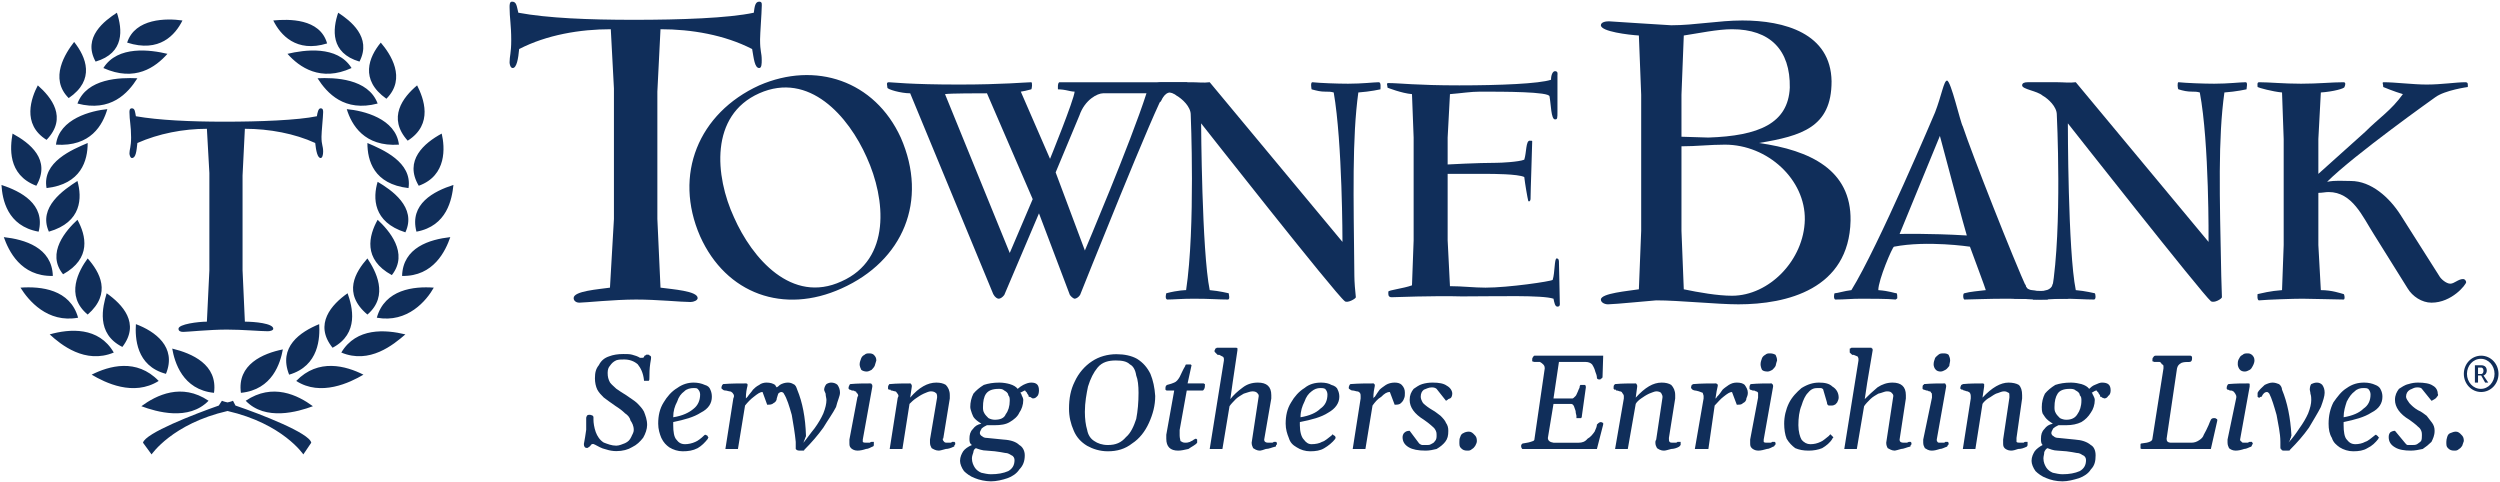 <svg version="1.2" xmlns="http://www.w3.org/2000/svg" viewBox="0 0 1514 292" width="1514" height="292">
	<title>investor-presentation-4q22-(final)-1-pdf-svg</title>
	<defs>
		<clipPath clipPathUnits="userSpaceOnUse" id="cp1">
			<path d="m-4685.99-3346.03h6637.47v3963.54h-6637.47z"/>
		</clipPath>
	</defs>
	<style>
		.s0 { fill: #102e5a } 
	</style>
	<g id="Clip-Path: Page 1" clip-path="url(#cp1)">
		<g id="Page 1">
			<path id="Path 5" fill-rule="evenodd" class="s0" d="m1220.3 180.9c-2.9 0 0.9-5.7 1.4-6.7 0.9-1.9 4.8-1.9 4.8-1.9 0.5 1.9 0.9 3.9 9.5 3.9 3.9 0 6.7-1.5 7.2-4.4 0-0.9 12.9 9.1 8.6 9.1-8.6 0-10 0.5-15.8 0.5-5.2 0-10-0.5-15.7-0.5zm-521.7-125.9l9.6-3.3 10.1 3.3-2.4 4.8c0 0-3.9-3.8-7.2-3.8-3.8 0-5.8 5.8-5.8 5.8zm-343.6 205.3q0-4.3 0-7.2c0-0.5 0.5-1.4 0.5-1.4 0.5-0.5 1-0.5 1.5-0.5 0.4 0 0.9 0 1.9 0.5 0 0 0.5 0.5 0.5 0.9v1.5c0 1.9 0.4 4.8 1.4 7.6 0.9 2.4 2.4 4.8 4.8 6.3 2.4 0.9 4.8 1.9 7.6 1.9 1.9 0 3.9-1 5.3-1.5 1.9-0.9 2.9-1.9 3.8-3.8 0.5-1.4 1.5-2.4 1.5-4.3 0-2.4-1-4.3-2-5.7-0.4-2-1.9-3.4-3.3-4.3q-2.2-2.2-5.7-4.4c-3.4-2.3-5.3-3.8-7.2-5.2-1.5-1.5-2.9-2.9-3.9-4.8-0.9-1.9-1.4-4.3-1.4-6.7 0-3.4 0.5-5.8 2.4-8.1q1.9-3.9 6.2-5.3 3.6-1.4 8.6-1.4c2 0 3.9 0 5.3 0.4 1.9 0.5 3.4 1 4.8 1.9q0 0 1.4 0c0 0 0.5 0 1-0.4 0 0 0-0.5 0.5-1 0.4 0 0.4 0 0.9-0.5 0 0 0.5 0 1 0 0.5 0 0.9 0 0.9 0.5 0.5 0 1 0.5 1 1 0 0.4 0 1.4-0.5 3.8-0.5 3.3-0.5 6.2-0.5 8.1 0 1.5 0 2-0.4 2.4-0.5 0-0.5 0-1.5 0q-0.7 0-1.4 0v-0.4c-0.5-4.4-1.9-7.2-3.8-9.6q-3.4-2.9-8.2-2.9c-1.9 0-3.3 0-4.8 0.5-1.9 0.9-2.8 1.9-3.8 3.3q-1.4 1.5-1.4 4.3c0 2.4 0.4 3.9 1.4 5.8 1 1.4 2.4 2.4 3.8 3.8 1.5 1 3.4 2.4 5.8 3.8 2.8 2 5.2 3.4 6.7 4.8 1.9 1.9 3.3 3.4 4.3 5.3 0.9 2.4 1.9 4.8 1.9 8.1 0 2.4-1 5.3-2.4 7.7-1.9 2.4-3.8 4.3-6.7 5.7-2.4 1.5-5.7 2.4-9.6 2.4-1.9 0-4.3-0.4-5.7-0.9q-2.9-0.7-4.3-1.5c-1-0.4-2.4-1.4-3.8-1.9h-0.5c0 0-0.5 0-1 0.5-0.5 1-0.9 1-1.4 1.4 0 0-0.5 0.5-1 0.5q-1.9 0-1.9-2.4c0.5-2.4 1-5.7 1.4-8.6z"/>
			<path id="Path 6" fill-rule="evenodd" class="s0" d="m431.1 240.3q0-2.4-0.9-4.3c-0.5-1.4-1.5-2.4-3.4-2.9-1.9-0.9-4.3-1.4-6.7-1.4-3.3 0-6.7 0.9-10 3.3-3.4 2-6.2 5.3-8.2 8.7-2.4 3.8-3.3 8.1-3.3 12.9 0 3.3 0.9 6.2 1.9 8.6 1.4 2.9 2.9 4.3 4.8 5.7 2.4 1.5 5.3 2.4 8.1 2.4 3.4 0 6.2-0.4 9.1-1.9 2.4-1.4 4.3-3.3 6.2-5.7v-0.5c0.5-0.5 0.5-0.5 0.5-0.5 0 0 0 0-0.5 0 0-0.9-0.4-0.9-1.4-1.4q0-0.7 0 0c-0.5 0-0.5 0-1 0.5-1.4 1.4-3.8 3.3-5.2 3.8-1.9 0.9-4.3 1.4-6.2 1.4-2.4 0-3.9-0.9-5.3-2.8-1.4-1.5-1.9-4.8-1.9-8.7v-1.9c6.7-1.4 12.4-2.9 16.7-5.7 4.8-2.4 6.7-5.8 6.7-9.6zm-11-5.3c1 0 1.9 0 2.4 0.5q1.5 1.5 1.5 3.4c0 3.8-1.5 6.7-3.9 8.6-2.8 2.4-6.7 4.3-12.4 5.2 0-3.8 0.9-6.7 2.4-9.5 0.9-2.9 2.4-4.8 4.3-6.2 1.4-1.5 3.8-2 5.7-2zm31.6 6.3c0-3.4 0.5-5.8 1-7.7 0-0.5 0-1 0-1-0.5-0.4-0.5-0.4-1-0.4-4.3 0-8.6 0-13.9 0.4 0 0 0 0.5-0.4 0.5-0.5 1-0.5 1.5-0.5 1.9 0 0.5 0.5 0.5 0.9 1 0 0 0.5 0.5 1.5 0.5 0.9 0 1.9 0.5 2.4 0.5 0.9 0 1.4 0.4 1.9 0.9q0.9 1 0.9 1.9c0 0.5 0 0.5-0.4 1.5l-4.8 30.6h7.6l4.3-26.3c1.5-1.9 3.4-3.9 5.3-5.3 2.4-1.9 3.8-2.9 5.3-2.9l2.8 7.7c1.5 0 2.9 0 3.9-1 0.9-0.4 1.9-1.4 1.9-2.8q0.4-1.5 0.9-2.9 1-1 1.9-1c0.5 0 1.5 0.5 1.5 1 1.9 2.9 3.3 7.6 4.8 12.9 0.9 5.3 1.9 11 2.4 16.3 0 0.5 0 2.9 0 3.3 0 0.5 0 1 0 1 0.4 0.5 0.9 1 2.3 1 1 0 2 0 2.4 0 0 0 0.5 0 0.5-0.5q6.7-6.7 11.5-13.4c2.9-4.8 5.7-8.6 7.7-12.5 0.9-3.8 2.4-6.7 2.4-8.6 0-1.9-0.5-3.3-1.5-4.8-0.9-0.9-2.4-1.4-3.8-1.4q-1.4 0-2.9 0.9c-0.5 0.5-1.4 2-1.4 3.4 0 0.5 0.5 1.4 0.9 2.4 0 1.4 0.5 2.9 0.5 3.8q0 3.4-1.9 8.2-1.9 4.3-5.3 9c-2.4 2.9-4.7 6.3-6.7 8.7 0-0.5 0.5-1 0.5-1.5 0 0 0.5-0.9 0.5-1.4 0.5-0.5 0.5-1.4 0.5-1.4q-0.5-16.3-5.3-27.8c-0.5-1.4-0.9-2.9-2.4-3.4q-1.4-0.9-3.3-0.9c-1.5 0-3.4 0.5-4.8 1.4q-1 1-1.9 1.5-0.5-0.5-1-1.5c-1.4-0.9-2.9-1.4-5.3-1.4-1.4 0-3.3 0.5-4.3 1.4-1.9 1-2.8 1.9-3.8 2.9-0.9 1.4-2.4 2.9-3.3 4.3-0.5 0.5-1 1-1 1zm73.2-16.3c1 0 1.9-0.5 2.9-1 0.5-0.5 1.4-1.4 1.9-2.4q0.5-1.9 1-3.3c0-1.5-0.5-2.4-1.5-3.4q-0.9-0.9-2.8-0.9c-1 0-2 0-2.9 0.9-1 0.5-1.4 1-1.9 1.9-0.5 1.5-1 2.4-1 3.9 0 0.9 0.5 2.4 1 3.3q1.4 1 3.3 1zm-5.7 47.9c1.9 0 3.8-0.5 5.2-1 1.5 0 2.9-1 3.9-1.4 0.5 0 0.9-0.5 0.9-1q0-0.5 0-1 0-0.4 0-0.9-0.4 0-0.9 0 0 0-0.5 0c-0.5 0-1 0.5-1 0.5-0.9 0-1.9 0-1.9 0-1.4 0-1.9 0-2.4-0.5 0-0.5 0-0.5 0-1.4l5.8-32.1c0-1 0-1-0.5-1.5 0-0.4-0.5-0.4-1-0.4-3.3 0-7.6 0-11.9 0.4l-0.5 0.5c0 0.5-0.5 1-0.5 1.5q0 0.9 0 0.9c0.5 0 0.5 0.5 0.5 0.5 0 0 1 0 1.4 0.5 1 0 1.5 0 1.9 0.5q1 0 1 0.9 1 0.5 1 1.9c0 0-0.5 0.5-0.5 1l-4.8 25.4c0 0.9 0 0.9 0 1.9 0 1.4 0 2.4 1 3.3 0.4 0.5 1.9 1.5 3.8 1.5zm52.1-7.7l3.9-23.9q0-1.5 0-2c0-2.8-1-4.7-2.4-6.2q-2.2-1.4-5.8-1.4c-5.2 0-10.5 2.9-15.8 9.1l1-6.7c0-1 0-1-0.5-1.5 0-0.4-0.5-0.4-0.5-0.4-3.8 0-8.1 0-12.4 0.4-0.5 0-0.5 0.5-0.5 0.5-0.5 0.5-0.5 1-0.5 1.5q0 0.9 0 0.9l0.5 0.5c0 0 0.5 0 1 0 0 0.5 0.5 0.5 0.5 0.5 0.9 0 1.4 0.5 2.4 0.5 0 0 0.9 0.4 0.9 0.9q1 1 1 1.9c0 0.5-0.5 1-0.5 1.5l-4.8 30.6h7.7l4.3-27.3c0.9-0.9 2.4-2.4 3.8-3.3 1.4-1 2.9-2 4.8-2.9 1.4-0.5 2.9-1.4 4.3-1.4 1.4 0 2.4 0.4 2.9 0.9 0.4 0 0.9 1 0.9 1.9q0 0.5 0 1l-4.3 25.4c0 0.9 0 0.9 0 1.9 0 1.4 0.5 2.4 1 3.3 0.9 0.5 2.4 1.5 4.3 1.5 0.9 0 2.4-0.5 4.3-1 1.4 0 2.9-0.5 4.8-1.4 0.4 0 0.4-0.5 0.4-1 0.5 0 0.5-0.5 0.5-1 0-0.4 0-0.4-0.5-0.9 0 0 0 0-0.4 0 0 0-0.5 0-1 0 0 0-0.5 0.5-0.9 0.5-1 0-1.5 0-2.4 0-0.5 0-1 0-1.5-0.5-0.5-0.5-0.9-1-0.9-1.9 0 0 0.4 0 0.4-0.5zm28.8 26.3c3.3 0 7.1-0.9 10-1.9 2.9-1 5.7-2.9 7.2-5.3 2.4-2.4 3.3-5.2 3.3-8.6 0-2.8-1.4-5.2-3.3-6.2q-2.9-2.9-9.6-3.3l-10-1q-1.9 0-2.9-1c-1-0.4-1.4-1.4-1.4-1.9 0-0.9 0.4-1.4 0.9-2.4 0-0.5 1-0.9 1.5-1.4q0.9-0.5 1.9-1c0.9 0 1.4 0 2.4 0 0.9 0 1.4 0 2.4 0 3.3 0 6.6-0.4 9-1.9 2.4-1.4 4.8-3.3 5.8-5.7 1.4-1.9 2.4-4.8 2.4-7.7 0-0.9-0.5-1.9-1-2.9 0-0.4-0.5-1.4-0.9-1.4 1.9-0.9 2.4-1.4 2.8-1.4 0.5 0 0.5 0.5 0.5 0.5 0.5 0.4 1 0.9 1 1.4 0.4 0.5 0.9 0.9 0.9 1.9 0.5 0 1 0 1.5 0.5l0.9 0.5c1.5 0 1.9-0.5 2.9-1.5 0.5-0.5 0.9-1.9 0.9-3.3 0-3.4-1.4-4.8-4.7-4.8-1.5 0-2.9 0.5-4.8 1.4-1 0.5-2.4 1.5-3.4 2.4q-1.4-1.9-4.8-2.9c-1.4-0.4-3.8-0.9-6.2-0.9-3.8 0-6.7 0.5-9.5 1.4q-3.9 2.4-6.3 5.3-1.9 3.8-1.9 8.1c0 1 0.5 2.4 1 3.9 0.5 1.4 0.9 2.3 1.9 3.3 1.4 1.4 2.4 1.9 3.8 2.9-2.4 0.5-3.8 1.4-5.2 3.3-1.5 1.5-2 3.4-2 5.8 0 1.4 0 2.8 1.5 3.8-2.4 1-4.3 2.4-5.3 3.8-0.9 1.5-1.9 3.4-1.9 5.8 0 1.9 1 4.3 2.4 6.2 1.4 1.4 3.8 3.3 6.7 4.3 2.4 1 6.2 1.9 9.6 1.9zm0-4.3c-2 0-3.9-0.5-5.8-0.9q-2.4-1-3.8-2.9c-1-1.5-1.9-3.4-1.9-5.8 0-1.4 0.5-2.4 0.9-3.8 0-0.9 0.5-1.9 1.5-2.4 1.4 0.5 3.8 1.5 6.7 1.5l4.8 0.4q3.8 0.5 6.2 1c1.9 0 2.8 0.9 3.8 1.4 1.4 0.5 1.9 1.9 1.9 2.9 0 3.3-1.4 5.3-3.8 6.7q-4.3 1.9-10.5 1.9zm2.4-33q-2 0-3.9-1c-0.9-0.9-1.9-1.9-2.4-2.8-0.9-1.5-0.9-2.4-0.9-3.9 0-3.3 0.5-6.2 1.9-8.1 1.4-1.9 3.8-2.9 7.6-2.9 1 0 2.4 0 3.4 1 0.9 0.5 2.4 1.4 2.4 2.8 0.9 1 0.9 2 0.9 3.4 0 3.3-0.9 6.2-2.4 8.1-0.9 2.4-3.3 3.4-6.6 3.4zm68.4 19.1c5.7 0 10.5-1.4 14.8-4.8 4.3-2.8 7.7-7.1 10.1-12.4 2.4-5.3 3.8-10.5 3.8-16.3q-0.5-7.6-2.9-13.4c-1.9-3.8-4.3-6.7-8.1-9.1-3.4-1.9-7.7-2.8-12.5-2.8-5.2 0-10.5 1.4-14.8 4.3-4.3 2.8-8.1 7.1-10.5 12.4-2.4 4.8-3.4 10.1-3.4 16.3 0 4.8 1 9.1 2.9 13.4q2.4 5.7 8.1 9.1c3.4 1.9 7.7 3.3 12.5 3.3zm0-3.8c-3.4 0-6.2-1-8.2-2.4-2.3-1.4-3.8-3.8-4.3-6.7-0.9-2.9-1.4-6.7-1.4-11 0-5.7 1-11 1.9-15.3q2.2-7.2 5.8-11.5c2.8-3.4 6.7-4.3 11-4.3 3.8 0 6.7 0.5 8.6 2.4 1.9 0.9 3.3 3.3 3.8 6.7 1 2.4 1.4 6.2 1.4 10.5q0 8.6-1.4 15.8c-1.4 4.3-3.3 8.6-6.2 11-2.9 3.4-6.2 4.8-11 4.8zm42.6 3.4c1.9 0 3.8-0.5 6.2-1 1.9-1.4 4.3-2.4 5.3-3.8 0 0 0 0 0-0.5 0-0.5 0-0.5 0-1.4-0.5-0.5-0.5-0.5-1-0.5 0 0 0 0-1 0.5-0.9 0.9-1.9 0.9-2.3 1.4-1.5 0.5-2 0.5-2.9 0.5-1.5 0-1.9-0.5-2.9-1 0-0.5-0.5-1.9-0.5-3.3q0-2 0-3.4l4.3-23.9h9.6q0.5 0 1-1c0.4-0.9 0.4-1.4 0.4-2.4 0 0 0 0 0-0.5-0.4 0-0.4-0.4-0.9-0.4h-9.6l2.4-11-0.5-0.5h-1.9c-0.9 0-1.4 0-1.4 0.9-1.5 2.4-2.4 4.8-3.4 6.7-0.9 1.5-1.9 2.9-3.3 3.4q-1.5 0.7-4.3 1.4-1 0.5-1 1.9 0 0.5 0 1c0.5 0.5 0.5 0.5 1 0.5h4.3l-4.8 26.8c0 0.5 0 1.4 0 2.4q0 7.2 7.2 7.2zm27.7-54.6l-8.6 53.6h7.7l4.3-25.9c0.9-1.4 2.4-2.8 3.8-4.3 1.4-1.4 3.4-2.4 4.8-3.3 1.9-0.5 3.8-1.4 5.3-1.4 1.4 0 2.3 0.4 2.8 0.9 0.5 0.5 1 1 1 1.9l-4.3 28.3c0 1.4 0.5 2.4 0.9 3.3 1 0.5 1.9 1.5 4.3 1.5 0.5 0 2-0.5 3.4-1 1.9 0 3.8-1 5.7-1.4 0.5 0 0.5-0.5 0.5-1 0.5 0 0.5-0.5 0.5-1 0-0.4 0-0.4-0.5-0.9q0 0-0.5 0c-0.4 0-0.4 0-0.9 0 0 0-0.5 0.5-1 0.5-0.9 0-1.4 0-2.4 0-1.4 0-2.4-0.5-2.4-1.9l4.3-24.9c0-1 0-1.5 0-2 0-5.2-2.8-7.6-8.1-7.6q-5.3 0-9.1 2.9c-3.3 2.4-5.7 4.7-7.6 7.1l1.4-10 2.9-19.6c0-1 0-1 0-1 0-0.5-0.5-0.5-1-0.5-3.5 0-8.3 0-11.5 0 0 0-0.5 0.5-0.9 0.5 0 0.5-0.5 1-0.5 1.4 0 0.5 0 0.5 0.5 1q0.7 0.7 1.4 1.4c0.5 0 0.5 0 1 0q0.9 0.5 1.9 1c0.5 0 0.9 0.9 0.9 1.4 0 0.5 0 1 0 1zm69.9 22q0-2.4-1-4.3c-0.4-1.4-1.9-2.4-3.8-2.9-1.4-0.9-3.8-1.4-6.2-1.4-3.8 0-7.2 0.9-10.1 3.3-3.3 2-6.2 5.3-8.1 8.7-2.4 3.8-3.3 8.1-3.3 12.9 0 3.3 0.9 6.2 1.9 8.6 0.9 2.9 2.4 4.3 4.8 5.7 2.3 1.5 5.2 2.4 8.1 2.4 3.3 0 6.2-0.4 8.6-1.9 2.4-1.4 4.8-3.3 6.7-5.7v-0.5c0-0.5 0.5-0.5 0.5-0.5h-0.5c0-0.9-1-0.9-1.4-1.4 0-0.5 0-0.5-0.5 0 0 0 0 0-0.5 0.5-1.9 1.4-3.8 3.3-5.7 3.8-1.5 0.9-3.9 1.4-6.3 1.4-1.9 0-3.3-0.9-4.7-2.8-1.5-1.5-2.4-4.8-2.4-8.7v-1.9c7.1-1.4 12.9-2.9 17.2-5.7 4.3-2.4 6.7-5.8 6.7-9.6zm-11.5-5.3c1 0 1.9 0 2.9 0.5q1.4 1.5 1.4 3.4 0 5.7-4.3 8.6-3.8 3.8-12 5.2c0-3.8 1-6.7 2.4-9.5 1-2.9 2.4-4.8 4.3-6.2q2.4-2 5.3-2zm32.1 6.3c0-3.4 0.5-5.8 0.9-7.7 0-0.5 0-1-0.4-1 0-0.4-0.5-0.4-0.5-0.4-4.3 0-8.6 0-13.9 0.4l-0.5 0.5c-0.5 1-0.5 1.5-0.5 1.9q0 0.5 1 1c0 0 0.5 0.5 1.4 0.5 1 0 1.9 0.5 2.4 0.5 1 0 1.5 0.4 1.9 0.9 0.5 0.5 0.5 1.4 0.5 1.9 0 0.5 0 0.5 0 1.5l-4.8 30.6h7.7l4.3-26.3c1.4-1.9 2.9-3.9 5.3-5.3 1.9-1.9 3.3-2.9 5.2-2.9l2.9 7.7c1.4 0 2.9 0 3.8-1 0.5-0.4 1.5-1.4 1.9-2.8 0.5-1 0.5-2 0.5-3.4 0-1.9-0.5-3.3-1.9-4.8q-1.4-1.4-4.3-1.4c-1.9 0-3.8 0.5-5.3 1.4-1.4 1-2.8 1.9-3.8 2.9q-1.4 1.9-2.9 4.3c-0.9 0.5-0.9 1-0.9 1zm31.6 31.6c2.4 0 4.7-0.5 6.7-1q3.3-1.9 5.2-4.3c1.5-1.9 1.9-3.8 1.9-6.7 0-1.9-0.4-3.4-1.4-4.8-0.5-1.4-1.9-2.9-3.3-4.3-1.5-1-2.9-2.4-4.8-3.4q-3.6-2.1-5.8-4.3c-0.9-1.4-1.4-2.8-1.4-3.8q0-2.9 1.9-4.3c1.4-0.5 2.9-1.4 4.8-1.4q1.9 0 2.9 0.9l5.7 7.2c0 0 1-0.5 1.4-1 1-0.4 1.5-0.4 2-1.4q0.4-1 0.4-1.9c0-1.9-1.4-3.8-3.3-4.8-1.9-1.4-4.8-1.9-8.6-1.9q-3.4 0-6.3 0.9c-1.9 0.5-3.8 2-5.2 2.9-1.5 1.9-2.4 3.8-2.4 6.7q0 6.7 8.6 12c1.9 1.4 3.4 2.4 4.3 3.3 1 1 1.9 1.5 2.4 2.4 1 1.5 1 2.4 1 3.9 0 0.9 0 2.4-1 3.3-0.5 1-1.4 1.4-2.4 1.9-0.9 0.5-1.4 0.5-2.4 0.5q-2.1 0-2.9 0c-0.4 0-1.4-0.5-1.9-1l-5.7-7.6q-1.9 0-2.9 0.9c-0.9 0.5-1.4 2-1.4 2.9 0 2.9 1.4 4.8 3.8 6.2q3.4 2 10.1 2zm20.5-5.3c0 1.9 0 2.9 1 3.8 1 1 1.9 1.5 3.8 1.5 1 0 1.9 0 2.9-1q1-0.5 1.9-1.9c0.5-1 1-1.9 1-2.9 0-1.9-0.5-2.9-1.5-3.8-0.9-1-1.9-1.9-3.3-1.9q-1.9 0-3.4 0.9-1.4 0.5-1.9 2.4c-0.5 1-0.5 1.9-0.5 2.9zm85.7-12c-1 0-1.9 1-2.4 1.5q0 1.4-1.4 4.3c-1 1.4-2.4 3.3-4.3 4.3-1.5 1.9-3.4 2.4-5.3 2.4h-15.3q-3.4-0.5-3.4-2.9l3.4-20.6h10.5c1 0 1.4 0.5 1.9 1.4q0.5 1.5 1 2.9c0 1.5 0.5 2.4 0.5 2.9q0 0.7 0 1.4c0.9 0 0.9 0 1.9 0 0.5 0 0.5 0 0.9 0 0.5-0.5 0.5-0.9 0.5-1.4l2.4-17.2c0-0.5 0-1-0.5-1.5q-0.7 0-1.4 0c-0.5 0-0.5 0-1.4 0 0 0-0.5 0.5-0.5 1.5 0 0.4-0.5 0.9-1 2.4-0.5 0.9-0.9 2.3-1.4 2.8-1 1-1.5 1.5-1.9 1.5h-11.5l3.3-22.1h16.3c1.4 0 2.9 0.5 3.8 1.5q1.5 2.4 1.9 4.3c0.5 1.4 1 2.4 1 3.8 0 0.5 0.5 1 1.4 1 0.5 0 1 0 1-0.5 0.5 0 1-0.5 1-1l0.4-12.9h-41.6q-0.5 0-1 1c-0.4 0.4-0.4 0.9-0.4 1.9v0.5c0.4 0 0.9 0.4 1.4 0.4 1 0 1.9 0 3.3 0q1 0.5 2 1.5c0.4 0.5 0.9 0.9 0.9 2.4l-6.2 42.6c0 1.4-1 1.4-2.4 1.9-1.4 0.5-2.4 0.5-4.3 0.9-1 0-1.4 1-1.4 1.5 0 0.5 0 0.9 0.4 1.4 0 0.5 0.5 0.5 0.5 0.5h45l3.8-14.8c0-0.5 0-0.5 0-1-0.4 0-0.9-0.5-1.4-0.5zm41.2 9.6l3.8-23.9q0-1.5 0-2c0-2.8-1-4.7-2.4-6.2q-2.2-1.4-5.8-1.4c-5.2 0-10 2.9-15.7 9.1l0.9-6.7c0-1 0-1-0.5-1.5 0-0.4-0.4-0.4-0.4-0.4-3.9 0-8.2 0-12.5 0.4l-0.5 0.5c-0.4 0.5-0.4 1-0.4 1.5q0 0.9 0 0.9c0.4 0 0.4 0.5 0.4 0.5q0.5 0 1 0c0 0.5 0 0.5 0.5 0.5 0.9 0 1.4 0.5 1.9 0.5 0.5 0 1.4 0.4 1.4 0.9 0.5 0.5 1 1.4 1 1.9q0 0.7 0 1.5l-5.3 30.6h7.7l4.8-27.3c0.4-0.9 1.9-2.4 3.3-3.3 1.4-1 2.9-2 4.8-2.9 1.4-0.5 3.3-1.4 4.3-1.4 1.4 0 2.4 0.4 2.9 0.9q0.4 0.5 0.9 1.9 0 0.5 0 1l-3.8 25.4c-0.5 0.9-0.5 0.9-0.5 1.9 0 1.4 0.5 2.4 1 3.3 0.9 0.5 1.9 1.5 4.3 1.5 0.9 0 2.4-0.5 4.3-1 1.4 0 3.3-0.5 4.8-1.4 0 0 0.5-0.5 0.9-1q0-0.5 0-1 0-0.4 0-0.9-0.4 0-0.9 0c0 0-0.5 0-1 0 0 0-0.5 0.5-0.9 0.5-1 0-1.5 0-2 0-0.9 0-1.4 0-1.9-0.5-0.4-0.5-0.4-1-0.4-1.9 0 0 0 0 0-0.5zm28.2-23.9c0.5-3.4 0.9-5.8 1.4-7.7 0-0.5 0-1-0.5-1-0.4-0.4-0.4-0.4-0.4-0.4-4.3 0-9.1 0-13.9 0.4-0.5 0-0.5 0.5-1 0.5-0.4 1-0.4 1.5-0.4 1.9q0.4 0.5 0.9 1c0 0 1 0.5 1.4 0.5 1 0 2 0.5 2.4 0.5q1 0.4 2.4 0.9c0 0.5 0.5 1.4 0.5 1.9 0 0.5 0 0.5 0 1.5l-5.3 30.6h8.2l3.8-26.3c1.9-1.9 3.4-3.9 5.3-5.3 2.4-1.9 3.8-2.9 5.2-2.9l2.9 7.7c1.9 0 2.9 0 3.8-1 1-0.4 2-1.4 2-2.8 0.4-1 0.9-2 0.9-3.4 0-1.9-0.9-3.3-1.9-4.8-1-0.9-2.4-1.4-4.8-1.4-1.9 0-3.3 0.5-4.8 1.4-1.4 1-2.8 1.9-3.8 2.9-1 1.4-1.9 2.9-3.4 4.3-0.4 0.5-0.4 1-0.9 1zm31.6-16.3c0.9 0 1.9-0.5 2.8-1 0.5-0.5 1.5-1.4 2-2.4q0.4-1.9 0.9-3.3c0-1.5-0.5-2.4-0.9-3.4q-1.5-0.9-3.4-0.9c-1 0-1.9 0-2.9 0.9-0.9 0.5-1.4 1-1.9 1.9-0.5 1.5-0.9 2.4-0.9 3.9 0 0.9 0.4 2.4 0.9 3.3q1 1 3.4 1zm-5.8 47.9c1.9 0 3.4-0.5 5.3-1 1.4 0 2.9-1 3.8-1.4 0.5 0 1-0.5 1-1 0.5 0 0.5-0.5 0.5-1 0-0.4 0-0.4-0.5-0.9q0 0-1 0 0 0-0.5 0c-0.4 0-0.4 0.5-0.9 0.5-1 0-1.9 0-2.4 0-1 0-1.4 0-1.9-0.5 0-0.5 0-0.5 0-1.4l5.7-32.1c0-1 0-1-0.5-1.5-0.4-0.4-0.4-0.4-0.4-0.4-3.9 0-8.2 0-12.5 0.4-0.5 0-0.5 0.5-0.5 0.5-0.4 0.5-0.4 1-0.4 1.5q0 0.9 0 0.9l0.4 0.5c0 0 0.5 0 1.5 0.5 0.9 0 1.4 0 1.9 0.5q0.9 0 1.4 0.9c0 0 0 1 0 1.9q0 0 0 1l-4.8 25.4c0 0.9 0 0.9 0 1.9 0 1.4 0 2.4 1 3.3 0.5 0.5 1.9 1.5 3.8 1.5zm36.9-41.2c-3.4 0-6.7 0.9-10.6 3.3-2.8 2.4-5.7 5.3-7.6 9.1-1.9 3.9-2.9 8.2-2.9 12.5 0 3.3 0.5 6.7 1.5 9.1 1.4 2.4 3.3 4.3 5.2 5.7 2.4 1 4.8 1.5 8.2 1.5 2.8 0 5.7-0.5 8.1-1.5 2.4-1.4 4.8-3.3 6.2-5.7 0 0 0-0.5 0.5-0.5 0-0.5 0-0.5 0-0.5l-1.4-1.4c0-0.5 0-0.5-0.5 0 0 0-0.5 0-0.5 0.5-1.9 1.4-3.8 3.3-5.3 3.8-1.9 0.9-3.8 1.4-6.2 1.4-1.9 0-3.8-0.9-5.3-2.8-0.9-1.5-1.9-4.8-1.9-8.7 0-4.3 0.5-8.6 1.9-11.9 1-3.4 2.4-6.3 3.9-7.7 1.9-2.4 3.8-2.9 5.7-2.9 1 0 1.9 0 2.4 0 0.5 0.5 1 0.5 1 0.5l2.4 8.2c0 0.9 0.4 1.4 0.4 1.4 0.5 0.5 0.5 0.5 1 0.5 0 0 1 0 1.4 0 0.5 0 1 0 1.9-0.5 0.5 0 1-1 1.5-1.4 0.5-1 0.9-2 0.9-2.9 0-2.9-1.4-5.3-3.8-6.7-1.9-1.9-4.8-2.4-8.1-2.4zm23.9-13.4l-8.6 53.6h7.6l4.4-25.9c0.9-1.4 2.3-2.8 3.8-4.3 1.4-1.4 3.3-2.4 4.8-3.3 2.4-0.5 3.8-1.4 5.2-1.4 1.9 0 2.4 0.4 2.9 0.9 0.5 0.5 1 1 1 1.9l-4.3 28.3c0 1.4 0.4 2.4 0.9 3.3 1 0.5 2.4 1.5 4.3 1.5 0.5 0 1.9-0.5 3.8-1 1.5 0 3.4-1 5.3-1.4 0.5 0 0.5-0.5 0.5-1 0.5 0 0.5-0.5 0.5-1 0-0.4 0-0.4-0.5-0.9 0 0 0 0-0.5 0-0.5 0-0.5 0-0.5 0-0.4 0-0.9 0.5-1.4 0.5-1 0-1.4 0-1.9 0-1.5 0-2.4-0.5-2.4-1.9l3.8-24.9c0-1 0-1.5 0-2 0-5.2-2.9-7.6-8.1-7.6q-4.8 0-9.1 2.9c-2.9 2.4-5.3 4.7-7.7 7.1l1.5-10 3.3-19.6c0-1 0-1-0.5-1 0-0.5-0.4-0.5-0.4-0.5-3.9 0-8.8 0-12 0 0 0-0.5 0.5-1 0.5q0 0.7 0 1.4c0 0.5 0 0.5 0 1q0.8 0.7 1.5 1.4c0.9 0 0.9 0 0.9 0q1 0.5 2.4 1c0 0 0.5 0.9 0.5 1.4 0 0.5 0 1 0 1zm49.8 6.7c0.9 0 1.9-0.5 2.8-1 1-0.5 1.5-1.4 2.4-2.4 0-0.9 0.5-2.4 0.5-3.3 0-1.5-0.5-2.4-0.9-3.4q-1-0.9-2.9-0.9c-1.4 0-2.4 0-3.4 0.9-0.4 0.5-1.4 1-1.9 1.9-0.5 1.5-0.9 2.4-0.9 3.9 0 0.9 0.4 2.4 1.4 3.3q1 1 2.9 1zm-5.3 47.9c1.4 0 3.4-0.5 4.8-1 1.4 0 2.9-1 4.3-1.4 0 0 0.5-0.5 0.5-1 0.5 0 0.5-0.5 0.5-1 0-0.4 0-0.4-0.5-0.9 0 0-1 0-1.5 0 0 0-0.4 0.5-0.9 0.5-1 0-1.4 0-2.4 0-0.5 0-1.4 0-1.4-0.5-0.5-0.5-0.5-0.5-0.5-1.4l5.7-32.1c0-1 0-1-0.5-1.5 0-0.4 0-0.4-0.4-0.4-3.9 0-7.7 0-12.5 0.4 0 0 0 0.5-0.5 0.5-0.4 0.5-0.4 1-0.4 1.5q0 0.9 0 0.9c0 0 0.4 0.5 0.9 0.5 0 0 0 0 1.5 0.5 0.4 0 0.9 0 1.4 0.5 1 0 1 0 1.4 0.9 0.5 0 0.5 1 0.5 1.9q0 0 0 1l-5.3 25.4c0 0.9 0 0.9 0 1.9 0 1.4 0.5 2.4 1 3.3 1 0.5 1.9 1.5 4.3 1.5zm51.2-7.7l3.4-23.9q0-1.5 0-2 0-4.3-2-6.2c-1.4-0.9-3.8-1.4-6.2-1.4-4.8 0-10 2.9-15.8 9.1l1-6.7c0-1 0-1 0-1.5-0.5-0.4-0.5-0.4-1-0.4-3.8 0-7.6 0-11.9 0.4 0 0-0.5 0.5-1 0.5 0 0.5-0.5 1-0.5 1.5q0 0.9 0 0.9c0.5 0 0.5 0.5 1 0.5 0.5 0 0.5 0 0.5 0 0.5 0.5 0.5 0.5 0.9 0.5 0.5 0 1 0.5 1.9 0.5q1 0.4 1.5 0.9 0.5 1 0.5 1.9 0 0.7 0 1.5l-4.8 30.6h7.6l4.3-27.3c0.5-0.9 2-2.4 3.4-3.3 1.9-1 2.9-2 4.8-2.9 1.9-0.5 3.3-1.4 4.8-1.4 1.4 0 1.9 0.4 2.8 0.9 0.5 0 0.5 1 0.5 1.9q0 0.5 0 1l-3.8 25.4c0 0.9 0 0.9 0 1.9 0 1.4 0 2.4 0.9 3.3 0.5 0.5 1.9 1.5 3.9 1.5 1.4 0 2.8-0.5 4.3-1 1.9 0 3.3-0.5 5.2-1.4 0 0 0.5-0.5 0.5-1q0-0.5 0-1 0-0.4 0-0.9-0.5 0-0.5 0-0.4 0-0.9 0c-0.5 0-1 0.5-1 0.5-0.9 0-1.9 0-1.9 0-1.4 0-1.9 0-2.4-0.5 0-0.5 0-1 0-1.9 0 0 0 0 0-0.5zm27.8 26.3c3.3 0 6.7-0.9 10-1.9 2.9-1 5.8-2.9 7.2-5.3 2.4-2.4 2.9-5.2 2.9-8.6 0-2.8-1-5.2-2.9-6.2q-3.4-2.9-9.6-3.3l-10-1q-1.9 0-2.9-1c-1-0.4-1.4-1.4-1.4-1.9q0-0.9 0.9-2.4c0-0.5 1-0.9 1.5-1.4q0.9-0.5 1.9-1c0.5 0 0.9 0 2.4 0 0.4 0 1.4 0 2.4 0q5.2 0 9.1-1.9 3.5-2.1 5.7-5.7c1.4-1.9 2.4-4.8 2.4-7.7 0-0.9-0.5-1.9-1-2.9-0.4-0.4-0.4-1.4-0.9-1.4q2.1-1.4 2.8-1.4c0.5 0 0.5 0.5 0.5 0.5 0.5 0.4 1 0.9 1 1.4 0.5 0.5 0.9 0.9 0.9 1.9 0.5 0 1 0 1 0.5 0.5 0 1.4 0.5 1.4 0.5 1 0 1.9-0.5 2.4-1.5 1-0.5 1.5-1.9 1.5-3.3 0-3.4-1.5-4.8-5.3-4.8q-1.4 0-4.3 1.4c-1.4 0.5-2.4 1.5-3.4 2.4q-1.4-1.9-4.7-2.9c-1.5-0.4-3.9-0.9-6.3-0.9-3.8 0-6.7 0.5-9.5 1.4q-3.9 2.4-6.3 5.3-1.9 3.8-1.9 8.1c0 1 0 2.4 0.5 3.9 1 1.4 1.4 2.3 2.4 3.3 1.4 1.4 2.4 1.9 3.8 2.9-2.4 0.5-3.8 1.4-5.2 3.3-1.5 1.5-2 3.4-2 5.8 0 1.4 0 2.8 1 3.8-1.9 1-3.8 2.4-4.8 3.8-0.9 1.5-1.9 3.4-1.9 5.8 0 1.9 1 4.3 2.4 6.2 1.4 1.4 3.8 3.3 6.7 4.3 2.4 1 5.7 1.9 9.6 1.9zm0-4.3c-1.9 0-3.9-0.5-5.8-0.9q-2.4-1-3.8-2.9c-1-1.5-1.9-3.4-1.9-5.8 0-1.4 0.5-2.4 0.5-3.8 0.4-0.9 0.9-1.9 1.9-2.4 1.4 0.5 3.8 1.5 6.2 1.5l5.3 0.4q3.8 0.5 6.2 1c1.9 0 2.9 0.9 3.8 1.4 1.4 0.5 1.9 1.9 1.9 2.9 0 3.3-1.4 5.3-3.8 6.7q-4.3 1.9-10.5 1.9zm2.4-33q-2 0-3.9-1c-0.9-0.9-1.9-1.9-2.4-2.8-0.9-1.5-0.9-2.4-0.9-3.9q0-5.2 1.9-8.1 1.9-2.9 7.2-2.9c1.4 0 2.8 0 3.8 1 1 0.5 2.4 1.4 2.4 2.8 1 1 1 2 1 3.4 0 3.3-1 6.2-2.4 8.1q-2 3.4-6.7 3.4zm44.9 16.3c0 0 0 0.4 0 0.9 0 0.5 0.5 0.5 1 0.5h41.6l3.9-17.2c0-0.5 0-1-0.5-1-0.5-0.5-1-0.5-1.4-0.5q-1.5 0-2 1c-0.4 0.9-0.9 1.9-1.4 3.3-1 2.4-1.9 3.9-2.9 5.8-0.4 1.4-1.4 2.4-2.8 3.3-1.5 1-2.9 1.5-4.8 1.5h-12c-2.4 0-2.9-1-2.9-2.4l6.3-42.6c0.4-1.5 0.9-2.4 2.8-3.4 1.5-0.5 2.9-0.5 4.8-0.5 1 0 1.5-0.9 1.5-1.9 0-0.5 0-0.5 0-0.9 0-0.5-0.5-1-1-1h-21.1q-0.9 0-1.4 1c-0.5 0.4-0.5 0.9-0.5 1.9v0.5c0.5 0 1 0.4 1 0.4 1.4 0 2.4 0 3.3 0q0.7 0 1.5 1.5c0.9 0 0.9 0.9 0.9 1.4 0 0.5 0 1 0 1l-6.7 42.6c0 1.4-1.9 2.4-6.2 2.8 0 0-1 0-1 0.5 0 0.5 0 0.5 0 1.5zm63.2-45.5c1 0 1.9-0.5 2.9-1 0.9-0.5 1.4-1.4 1.9-2.4q1-1.9 1-3.3c0-1.5-0.5-2.4-1.5-3.4-0.5-0.4-1.4-0.9-2.4-0.9-1.4 0-2.4 0-3.3 0.9-1 0.5-1.5 1-1.9 1.9-1 1.5-1 2.4-1 3.9 0 0.9 0.5 2.4 1.4 3.3q1 1 2.9 1zm-5.7 47.9c1.9 0 3.8-0.5 5.2-1 1.5 0 2.9-1 4.3-1.4 0 0 0.5-0.5 0.5-1 0 0 0.5-0.5 0.5-1 0-0.4-0.5-0.4-0.5-0.9-0.5 0-0.5 0-0.5 0-0.4 0-0.4 0-0.9 0-0.5 0-1 0.5-1 0.5-0.9 0-1.9 0-2.4 0-0.4 0-1.4 0-1.4-0.5-0.5-0.5-1-0.5-1-1.4l5.8-32.1c0-1 0-1 0-1.5 0-0.4-0.5-0.4-1-0.4-3.8 0-7.1 0-11.9 0.4l-0.5 0.5q-0.5 1-0.5 1.5c0 0.4 0 0.9 0 0.9l0.5 0.5c0.5 0 0.5 0 1.4 0.5 1 0 1.5 0 1.9 0.5q0.5 0 1 0.9 0.5 0.5 1 1.9 0 0 0 1l-5.3 25.4c0 0.9 0 0.9 0 1.9 0 1.4 0.5 2.4 0.9 3.3 0.5 0.5 2 1.5 3.9 1.5zm29.2 0c1.4 0 2.4 0 2.4 0 0.9 0 1.4 0 1.4-0.5 4.3-4.3 8.1-8.6 11.5-13.4 2.8-4.8 5.2-8.6 7.2-12.5 1.4-3.8 2.3-6.7 2.3-8.6 0-1.9-0.4-3.3-1.4-4.8-0.9-0.9-1.9-1.4-3.3-1.4-1.5 0-2.4 0.5-3.4 0.9-0.5 0.5-0.9 2-0.9 3.4 0 0.5 0.4 1.4 0.4 2.4 0.5 1.4 0.5 2.9 0.5 3.8q0 3.4-1.9 8.2-1.9 4.3-5.3 9c-1.9 2.9-4.3 6.3-6.7 8.7 0.5-0.5 0.5-1 1-1.5 0 0 0-0.9 0.5-1.4 0-0.5 0.4-1.4 0.4-1.4q-0.9-16.3-5.7-27.8c0-1.4-1-2.9-1.9-3.4-1-0.4-2.4-0.9-3.8-0.9-1.5 0-2.9 0.5-4.8 1.4-1.5 1.5-3.4 2.9-4.3 4.8 0 0.5 0 1.9 0 2.4 0.4 0.5 0.9 0.5 0.9 0.5h0.5c0-0.5 0.5-0.5 1-0.5 0.9-1.9 1.9-2.9 3.3-2.9 0.5 0 1 0.5 1.4 1 1.5 2.9 2.9 7.6 4.4 12.9 0.9 5.3 2.3 11 2.3 16.3 0 0.5 0 2.9 0 3.3 0 0.5 0 1 0.5 1 0 0.5 0.5 1 1.5 1zm59.8-32.6q0-2.4-1-4.3c-0.5-1.4-1.9-2.4-3.3-2.9-1.9-0.9-4.3-1.4-6.7-1.4-3.9 0-7.2 0.9-10.6 3.3-3.3 2-5.7 5.3-8.1 8.7q-2.9 5.7-2.9 12.9c0 3.3 0.5 6.2 2 8.6 0.9 2.9 2.8 4.3 4.7 5.7 2.4 1.5 5.3 2.4 8.2 2.4 3.3 0 6.2-0.4 8.6-1.9 2.9-1.4 4.8-3.3 6.7-5.7v-0.5c0.5-0.5 0.5-0.5 0.5-0.5 0 0 0 0-0.5 0-0.5-0.9-1-0.9-1.4-1.4q0-0.7 0 0c-0.5 0-0.5 0-1 0.5-1.9 1.4-3.8 3.3-5.7 3.8-1.5 0.9-3.9 1.4-5.8 1.4-2.4 0-3.8-0.9-5.3-2.8-1.4-1.5-1.9-4.8-1.9-8.7v-1.9c6.7-1.4 12.5-2.9 16.8-5.7 4.8-2.4 6.7-5.8 6.7-9.6zm-11.5-5.3c1.4 0 1.9 0 2.9 0.5q1.4 1.5 1.4 3.4 0 5.7-4.3 8.6-3.8 3.8-12 5.2c0-3.8 1-6.7 1.9-9.5 1.5-2.9 2.9-4.8 4.8-6.2 1.5-1.5 3.4-2 5.3-2zm28.7 37.9c2.4 0 4.8-0.5 7.2-1q2.9-1.9 5.3-4.3c0.9-1.9 1.9-3.8 1.9-6.7 0-1.9-0.5-3.4-1.5-4.8q-1.4-1.9-3.3-4.3c-1.5-1-2.9-2.4-5.3-3.4-2.4-1.4-3.8-2.8-5.2-4.3-1-1.4-2-2.8-2-3.8q0-2.9 2.4-4.3c1.5-0.5 2.4-1.4 4.3-1.4q2.4 0 2.9 0.9l5.8 7.2c0.4 0 0.9-0.5 1.9-1 0.4-0.4 0.9-0.4 1.4-1.4 0.5-0.5 1-1 0.5-1.9 0-1.9-1-3.8-2.9-4.8-1.9-1.4-5.3-1.9-9.1-1.9q-2.9 0-5.7 0.9c-2.4 0.5-4.3 2-5.8 2.9-1.4 1.9-2.4 3.8-2.4 6.7 0 4.3 2.9 8.6 8.7 12 1.9 1.4 3.3 2.4 4.3 3.3 0.9 1 1.9 1.5 2.4 2.4 0.9 1.5 0.9 2.4 0.9 3.9 0 0.9 0 2.4-0.5 3.3-0.9 1-1.9 1.4-2.4 1.9-0.9 0.5-1.9 0.5-2.8 0.5q-2.2 0-2.9 0c-0.5 0-1-0.5-1.4-1l-6.3-7.6q-1.4 0-2.8 0.9-1 1-1 2.9c0 2.9 1.4 4.8 3.8 6.2 2.4 1.5 5.8 2 9.6 2zm21.5-5.3c0 1.9 0 2.9 1 3.8 1 1 1.9 1.5 3.8 1.5 1 0 1.9 0 2.9-1q1-0.5 1.9-1.9 0.5-1.5 1-2.9c0-1.9-0.5-2.9-1.5-3.8-0.9-1-1.9-1.9-3.3-1.9q-1.4 0-3.4 0.9-1.4 0.5-1.9 2.4-0.5 1.5-0.5 2.9zm-253.6-217.8c-1.9 0-3.3 0.5-3.3 1.9 0 2.4 9.1 3.3 12.4 6.2 3.4 1.9 8.6 6.7 8.6 11.5 0 0 3.4 68.5-2.9 106.3 0 0-4.3 0-11.4 1.9-0.5 0-1 3.3 0 3.8 4.3 0 8.6-0.5 16.2-0.5 10.6 0 14.9 0.5 20.6 0.5 1.4 0 1-3.3 0.5-3.8 0 0-5.8-1.4-11.5-1.9-4.8-23.5-4.8-101-4.8-101 0 0 81.4 103.4 86.6 107.7 2 1.4 6.7-1.5 6.7-2.4 0-3.4-0.4-9.6-0.4-12.9-1-48.9-2-83.3 1.9-111.1 7.2-0.5 13.4-1.9 13.4-1.9 0-1 0.9-4.3-0.5-4.3-3.4 0-10.5 0.9-19.1 0.9-6.3 0-16.8-0.4-21.6-0.9-0.9 0-0.5 4.3 0 4.3 2.9 0.9 5.3 1.4 8.2 1.4 1.9 0 2.8 0 4.7 0.5 5.8 30.6 5.3 90.5 5.3 90.5l-80.4-96.7c-3.8 0.5-7.2 0-11 0-5.7 0-11 0-18.2 0zm157.9 218.3z"/>
			<path id="Path 7" fill-rule="evenodd" class="s0" d="m1120.7 133.6c-0.9 41.6-38.7 50.7-67.9 50.7-13 0-35.9-2.4-49.8-2.4-1 0-25.4 2.4-29.2 2.4-1.9 0-4.3-1-4.3-2.9 0-3.8 16.7-5.2 23-6.2l1.4-35.4v-82.4l-1.4-35.9c-6.3-0.4-23-2.4-23-6.2 0-1.9 2.9-2.4 4.8-2.4 0.9 0 35.9 2.4 37.8 2.4 14.3 0 28.7-2.9 43.1-2.9 25.3 0 53.6 7.7 54 36.9 0 27.8-18.2 33-44 37.3 31.1 4.4 56 16.3 55.5 47zm-102.4-50.8l16.3 0.5c30.6-1 48.3-8.6 49.3-30.2 0.4-22.9-12-35.4-35-35.4-8.6 0-20.1 2.4-29.2 3.8l-1.4 35.9zm74.7 50.3c0.4-24.4-22.5-45.5-48.4-45.5-9.1 0-17.2 1-26.3 1v51.2l1.4 35.4c9.1 1.9 20.6 3.9 29.2 3.9 22.5 0 43.6-21.6 44.1-46z"/>
			<path id="Path 8" fill-rule="evenodd" class="s0" d="m1240.4 177.6c0.4 0 0.4 3.8-0.5 3.8-3.9 0-14.4-0.5-25.4-0.5-10 0-22.5 0.5-24.9 0.5-0.9-0.5-0.9-3.8 0-3.8 3.4-1 9.1-1.4 13-1.9 0-0.5-7.7-21.1-9.6-26.3 0 0-25.9-3.9-46 0-0.9 0-9.5 20.1-9.5 26.3 6.7 0.5 10 1.9 11 1.9 0.5 0 0.5 1.9 0.5 2.9 0 0.4-0.5 0.4-1 0.9-4.3-0.5-16.3-0.5-21.1-0.5-5.7 0-9.5 0.5-15.3 0.5-1.4 0-0.9-3.8-0.5-3.8 1.5 0 5.8-1.4 10.1-1.9 16.3-26.3 50.7-107.7 50.7-107.7 3.9-10.1 5.3-19.2 7.2-19.2 2.4 0 8.1 25.4 9.6 27.8 5.2 15.8 30.6 80.4 39.2 99.1 0.5 0.5 2.9-0.5 12.5 1.9zm-49.3-35c-0.5-0.9-16.3-60.3-16.3-60.3l-24.4 59.4c0 0 17.2-0.5 40.7 0.9zm228.2-92.8c1.5 0 1 1.9 0.5 2.9 0 0.9-6.7 2.8-14.3 3.3l-1.5 28.2v21.1l28.3-25.4c8.6-8.6 15.7-12.9 22.9-22.9-5.2-1.5-11.9-4.3-11.9-4.3 0-2-1-2.9 0.4-2.9 6.7 0 17.7 1.4 25.9 1.4 9.1 0 17.7-1.4 23.4-1.4 1.9 0 1.5 1.4 1.5 2.9 0 0-13.9 1.9-19.7 6.2 0 0-49.2 34.9-65.5 51.2 5.2-1 9.1-0.5 14.3-0.5 12.5 0 23.5 10.1 30.2 20.6l23.4 36.9c1 1.9 4.3 4.7 6.7 4.7 2.4 0 4.8-2.8 7.7-2.8 1.4 0 1.9 1.4 1.9 1.9 0 1.4-8.6 12.4-21 12.4-5.8 0-11.5-3.8-14.4-8.6l-20.6-33c-6.7-10.5-12.9-25.4-27.3-25.4-1.9 0-3.8 0.5-6.2 0.5v31.6l1.5 27.3c6.7 0 11.9 1.9 13.8 2.4 0.5 0 1 3.3 0 3.3-4.3 0-19.1-0.5-24.9-0.5-5.7 0-20.5 0.5-26.3 1-1.4 0-0.9-3.8-0.9-3.8 2.4-0.5 7.6-1.9 14.8-2.4l1-27.3v-64.2l-1-28.2c-5.7-0.5-14.4-2.9-14.8-3.3 0-1-0.5-2.9 0.9-2.9 6.2 0 14.9 0.9 25.4 0.9 10.5 0 18.7-0.9 25.8-0.9zm-697.7 0c3.8 0 7.2 0.5 11 0l80.4 96.7c0 0 0-59.9-5.3-90.5-1.9-0.5-2.8-0.5-5.2-0.5-2.9 0-4.8-0.5-8.2-1.4 0 0-0.9-4.3 0.5-4.3 4.3 0.5 15.3 0.9 21.6 0.9 8.6 0 15.8-0.9 18.6-0.9 1.5 0 1 3.3 1 4.3 0 0-6.2 1.4-13.4 1.9-3.8 27.8-2.9 62.2-2.4 111.1 0 3.3 0.5 9.5 0.9 12.9 0 0.9-5.2 3.8-6.7 2.4-5.7-4.3-87-107.7-87-107.7 0 0 0.4 77.5 5.2 101 5.8 0.5 11.5 1.9 11.5 1.9 0 0.5 1 3.8-0.5 3.8-5.7 0-10.5-0.5-20.6-0.5-7.6 0-12.4 0.5-16.2 0.5-1.5-0.5-0.5-3.8-0.5-3.8 7.2-1.9 12-1.9 12-1.9 5.7-37.8 2.8-106.3 2.8-106.3 0-4.8-5.2-9.6-8.6-11.5-3.3-2.9-12.9-3.8-12.9-6.2 0-1.4 1.9-1.9 3.8-1.9 6.7 0 12.5 0 18.2 0z"/>
			<path id="Path 9" fill-rule="evenodd" class="s0" d="m538.3 49.8c1.9 0 12.5 1.4 42.6 1.4 26.3 0 40.7-1.4 43.6-1.4 0.9 0 0.4 4.3 0 4.3-1.5 0.5-5.8 1.4-6.3 1.4l17.7 40.7c0 0 14.4-35.4 14.9-40.7-1.5 0-3.4-0.5-5.3-0.9-2.4-0.5-4.8-0.5-4.8-0.5 0 0-0.4-4.3 1-4.3 3.8 0 14.8 0 43.5 0 29.2 0 25.4 0 33.5 0 1 0 0.5 3.3 0 3.3-1.9 1-10 0.5-13.4 3.4-3.8 3.3-51.2 122.1-51.2 122.1-0.9 1.4-2.4 2.3-3.3 2.3-0.5 0-1.9-0.9-2.9-2.3l-18.7-49.4-21 49.4c-1 1.4-2.4 2.3-3.4 2.3-0.9 0-2.3-0.9-3.3-2.8l-50.3-121.6c-5.7 0-13.8-2.4-13.8-3.4 0-1.4-1-3.3 0.9-3.3zm129.7 6.7c-3.3 0-11 3.8-14.3 13.4l-14.4 34.5 17.7 47.3c0 0 27.8-65.5 37.3-95.2 0 0-24.9 0-26.3 0zm-95.7 0.5l39.2 96.2 13.9-32.6-27.7-64.1c-4.3 0-22.5 0-25.4 0.5zm-262.2-56c2.8 0 2.8 2.8 3.8 6.7 17.7 3.3 42.6 4.3 69.9 4.3 28.2 0 57.4-1 72.7-4.3 0.5-3.9 0.9-6.7 3.3-6.7 2 0 1.5 1.9 1.5 3.3 0 2.9-1 16.3-1 19.6 0 7.7 1 7.7 1 12.5 0 1.9 0 4.8-1.5 4.8-2.8 0-3.3-5.8-4.3-11.5-16.7-8.6-36.8-12-55.5-12l-1.9 37.8v77.1l1.9 41.6c7.2 1 22.5 2 22.5 6.3 0 1.4-2.4 2.4-4.3 2.4-5.7 0-20.1-1.5-33-1.5-13.4 0-31.1 1.9-34.5 1.9-1.4 0-3.3-0.9-3.3-2.8 0-4.3 15.3-5.3 22-6.3l2.4-41.6v-79l-1.9-35.9c-18.7 0-38.8 3.4-55.5 12-0.5 5.7-1.5 11.5-3.9 11.5-1.4 0-1.9-2.4-1.9-3.4 0-3.8 1-5.7 1-13.4 0-9.6-1-13.4-1-20.1 0-1.4 0-3.3 1.5-3.3zm228.2 48.8z"/>
			<path id="Path 10" fill-rule="evenodd" class="s0" d="m545.5 83.3c16.8 38.3 1.4 74.7-35.9 91.4-34.9 15.8-69.9 3.4-85.6-31.6-16.3-37.3-1-74.6 35.8-91.4 34-14.8 69.9-2.9 85.7 31.6zm-101 48.3c11 24.9 35 52.7 65.1 38.8 30.2-13.4 26.8-49.8 15.3-75.1-11-24.9-34.9-52.2-65.1-38.8-30.1 13.4-26.8 50.2-15.3 75.1zm498.7-86.1c0 8.6 0 15.3 0 21.5 0 4.8 0 5.3-1.5 5.3-2.4 0-2.4-9.1-3.3-13.9 0-2.9-27.8-2.9-42.1-2.9-5.8 0-11.5 1-18.2 1.5l-1.4 26.3v16.3c0 0 18.1-1 29.6-1 2.4 0 13.4-0.5 16.8-1.9 1.4-4.3 0.9-11.5 3.3-11.5 1.5 0 1.5 0 1.5 0.5 0 3.3-1 30.1-1 34.9 0 1-1 1.9-1.4 1-0.5-1.9-1.9-10.1-2.4-14.4-3.9-1.9-19.6-1.9-22.5-1.9-9.1 0-23.9 0-23.9 0v40.2l1.4 27.8c7.2 0 14.8 0.9 21.5 0.9 13.9 0 39.7-3.8 40.7-4.7 1.4-4.4 1-13 2.4-13 1.4 0 1.4 1.5 1.4 2.4 0 2.9 0.5 18.7 0.5 24 0 0.9 0.5 2.8-1.4 2.8-1.5 0-1.9-2.4-2.4-4.8-6.7-2.3-34-1.4-55.5-1.4-17.3-0.5-40.7 0.5-42.6 0.5-2.4 0-1.9-2.4-1.9-3.4 0-0.9 9.1-1.9 14.3-3.8l1-27.3v-62.2l-1-26.3c-6.2-0.5-14.8-3.9-14.8-3.9 0-1.4-1-2.8 0.5-2.8 6.7 0 16.7 1.4 43 1.4 24.4 0 48.4-1 55.5-3.4 0-2.8 1-5.2 2.4-5.2 2 0 1.5 1.9 1.5 2.4zm-901.6 13.9c-12-12-1.9-27.3 3.3-34 7.2 9.1 13 22.9-3.3 34zm16.3-22.1c-8.2-14.8 5.7-24.9 12.9-29.6 3.3 10 4.8 24.4-12.9 29.6zm25.3 10.1c-5.7 9.1-16.2 20.6-36.3 15.3 5.7-15.3 25.8-15.8 36.3-15.3zm-20.6-6.2c8.7-13.9 28.8-11 38.8-8.6-7.2 8.1-19.6 17.2-38.8 8.6zm-34.4 43.5c-15.3-9.5-9.1-25.8-5.3-33 8.2 7.2 18.2 19.6 5.3 33zm5.7 2.9c1.9-15.8 21.6-20.6 31.1-21.5-2.8 9.5-10 22.9-31.1 21.5zm-26.3-6.7c10.5 5.7 23.5 15.8 14.4 31.6-17.7-6.7-15.8-23.5-14.4-31.6zm20.6 33c-2.9-15.8 15.8-23.4 24.9-27.3 0 10.6-3.9 24.9-24.9 27.3zm-27.3-1.9c11.5 3.8 26.8 11.5 22.5 28.3-19.1-3.4-22-19.7-22.5-28.3zm28.7 28.3c-6.7-14.9 9.1-25.4 17.3-30.7 2.8 10.1 2.8 24.9-17.3 30.7zm-27.3 3.3c12.5 1.4 29.2 6.2 29.7 23.5-19.6 0.4-26.8-15.4-29.7-23.5zm35.9 22.5c-10.5-12.9 2-26.8 8.7-33 5.2 9.5 8.6 23.4-8.7 33zm9.1 26.3c-18.6 3.4-30.1-10.5-34.9-18.2 12.4-0.9 30.1 1 34.9 18.2zm5.8-35.9c7.2 8.2 14.8 21.1 0 34-13.9-11.5-5.3-26.8 0-34zm-23 46c12-3.4 29.7-4.8 38.8 11-17.3 7.2-32.1-4.8-38.8-11zm44 7.6c-16.2-8.1-11.9-24.4-9.5-32.5 9.5 6.7 20.5 18.2 9.5 32.5zm22 20.6c-15.3 9.6-32.5 1-40.6-3.8 10.5-5.3 27.2-10.1 40.6 3.8zm4.4-4.3c-18.2-4.8-18.7-22-18.2-30.1 11.5 4.3 24.9 13.8 18.2 30.1zm-14.9 19.6c9.1-6.7 24.4-14.3 40.7-3.3-12 12.4-31.6 6.7-40.7 3.3zm44-8.1c-19.1-1.9-23.9-18.7-25.3-26.8 11.9 2.9 27.7 9.6 25.3 26.8zm101-212.1c5.8 6.8 15.8 21.6 3.4 34-16.3-11.5-10.6-25.3-3.4-34zm-12.9 11.5c-17.7-5.2-16.3-19.6-12.9-29.6 7.2 4.7 20.6 14.8 12.9 29.6zm-25.4 10.1c10.1-0.5 30.7 0 36.4 15.3-20.1 5.3-30.6-6.2-36.4-15.3zm-18.2-14.8c10.1-2.4 30.2-5.3 38.8 8.6-18.7 8.6-31.6-0.5-38.8-8.6zm78.5 19.1c3.9 7.7 10.1 23.5-5.7 33.5-12.5-13.9-2.9-26.3 5.7-33.5zm-11 35.9c-21 1.4-28.7-12-31.6-21.5 10.1 0.9 29.7 5.7 31.6 21.5zm25.9-6.7c1.9 8.1 3.3 25.4-13.9 31.6-9.1-15.3 3.3-25.9 13.9-31.6zm-20.1 33c-21.1-2.4-24.9-16.7-24.9-27.3 9.1 3.9 27.3 11.5 24.9 27.3zm27.2-1.9c-0.9 8.6-3.8 24.9-22.4 28.3-4.4-16.8 10.5-24.5 22.4-28.3zm-29.1 28.7c-19.7-6.2-19.7-21-16.8-30.6 8.1 4.8 23.9 15.3 16.8 30.6zm-2 26.4c0.5-17.3 16.8-22.1 29.2-23.5-2.8 8.1-10 23.9-29.2 23.5zm-6.2-0.5c-17.7-9.6-13.9-24-8.6-33.5 6.7 6.2 19.1 20.1 8.6 33.5zm-9.1 25.8c4.8-17.2 22.5-19.1 34.5-18.2-4.3 7.7-15.8 21.6-34.5 18.2zm-5.7-35.9c4.8 7.2 13.4 22.5 0 34-15.3-12.9-7.2-25.8 0-34zm23 46c-7.2 6.2-21.6 18.2-38.8 11 9.1-15.3 26.8-13.9 38.8-11zm-44.1 8.1c-11.5-14.3-0.5-26.3 9.1-33 2.9 8.1 7.2 24.4-9.1 33zm-22 20.1c13.4-13.9 30.2-9.1 40.7-3.8-8.1 4.8-25.9 13.4-40.7 3.8zm-4.3-3.8c-6.7-16.8 6.7-25.9 18.2-30.6 0.5 8.1 0 25.3-18.2 30.6zm-26.3 15.8c16.3-11 31.6-3.4 40.7 3.3-9.1 3.4-28.8 9.1-40.7-3.3zm-2.9-4.8c-2.4-17.2 13.4-23.9 25.4-26.3-1.5 8.1-6.2 24.4-25.4 26.3zm19.6-225.5c9.1-0.9 28.3-1.4 32.6 13.9-18.7 5.8-28.3-5.2-32.6-13.9zm-88.5 13.4c4.8-14.8 23.9-14.8 33.5-13.4-4.3 8.7-13.9 19.7-33.5 13.4zm111.5 242.3l-4.8 7.1c0 0-12.4-18.6-45.9-26.3-33.5 7.7-46 26.3-46 26.3l-5.2-7.1c1.4-5.8 31.1-17.3 45.9-22.5l1.9-2.9c0 0 1 0.5 3.4 1 2.4-0.5 3.3-1 3.3-1l1.5 2.9c15.3 5.2 44.9 16.7 45.9 22.5zm-51.2-68.5c-10.5 0-23.9 1.4-26.3 1.4-1.5 0-2.9-0.4-2.9-1.9 0-2.8 12-4.3 17.2-4.3l1.5-31.1v-58.9l-1.5-26.8c-14.3 0-29.2 2.9-42.1 8.6-0.5 4.8-0.9 9.1-3.3 9.1-1 0-1.5-1.9-1.5-2.8 0-2.4 1-3.9 1-9.6 0-7.2-1-10.5-1-15.3 0-1 0-2.4 1.5-2.4 1.9 0 1.9 2.4 2.4 4.8 13.8 2.4 33 3.3 53.6 3.3 21.5 0 44.5-0.9 56-3.3 0.4-2.4 0.9-4.8 2.3-4.8 1.5 0 1.5 1.4 1.5 2.4 0 2.4-1 11.9-1 14.8 0 5.3 1 5.3 1 9.1 0 1.9-0.5 3.8-1.5 3.8-1.9 0-2.8-4.3-3.3-9.1-12.4-5.7-27.8-8.6-42.6-8.6l-1.4 28.3v57.4l1.4 31.1c5.7 0 17.2 1 17.2 4.3 0 1-1.9 1.5-3.3 1.5-4.3 0-15.3-1-24.9-1zm1365.3 37.8c-5.8 0-10.5-4.9-10.5-11 0-6.1 4.7-11 10.5-11 5.8 0 10.5 4.9 10.5 11 0 6.1-4.7 11-10.5 11zm8.1-11c0-5-3.7-9.1-8.3-9.1-4.7 0-8.4 4.1-8.4 9.1 0 5 3.7 9.1 8.4 9.1 4.6 0 8.3-4.1 8.3-9.1zm-11.9-5.2h3.8c2.4 0 3.4 1.4 3.4 3.3 0 1-0.5 2.4-2 2.9l2.9 4.3h-1.9l-2.4-4.3h-1.9v4.3h-1.9zm1.9 1.4v3.9h1.9c1 0 1.4-1 1.4-2 0-0.9-0.4-1.9-1.4-1.9z"/>
		</g>
	</g>
</svg>